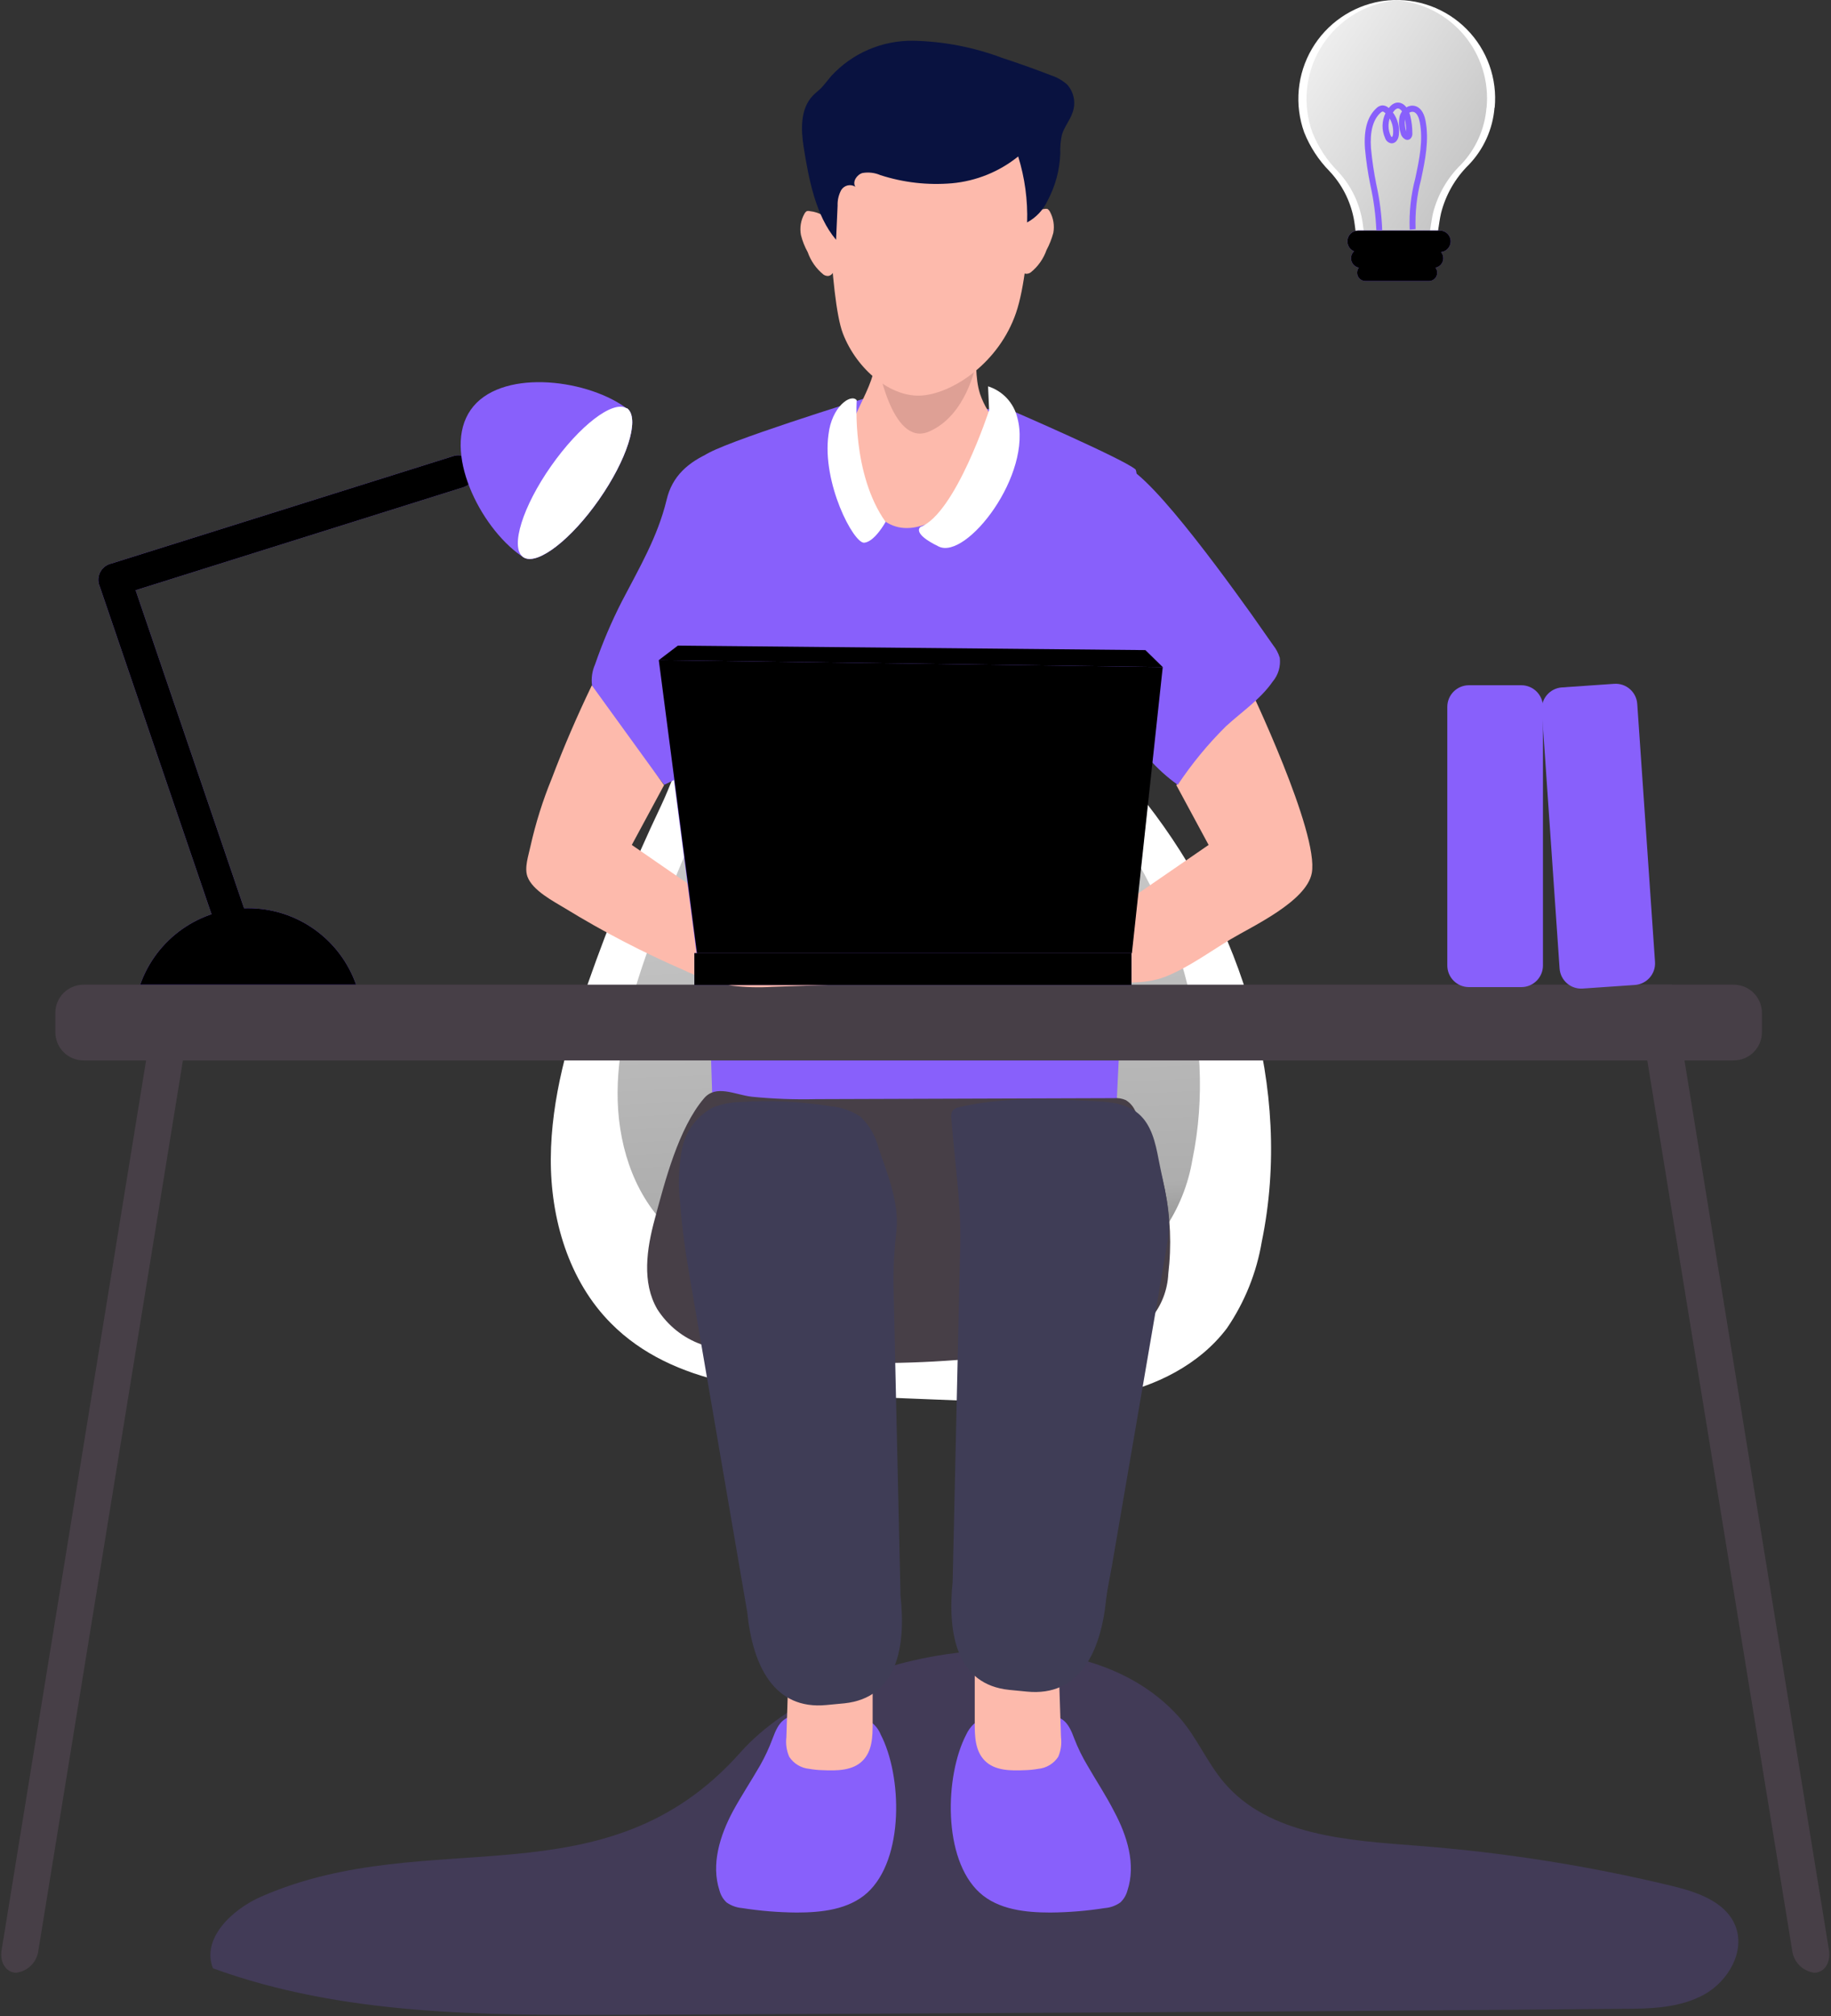 <svg width="677" height="745" viewBox="0 0 677 745" fill="none" xmlns="http://www.w3.org/2000/svg">
<rect x="0" y="0" width="677" height="745" fill="#333333" stroke="none"/>
<g clip-path="url(#clip0)">
<path opacity="0.18" d="M96.788 700.758C85.88 705.483 74.377 716.288 78.74 727.356C126.604 744.769 178.798 744.769 229.736 744.537C353.196 743.976 476.657 743.447 599.953 742.324C610.233 742.324 620.976 742.026 630 737.103C639.024 732.18 645.503 720.946 641.569 711.463C637.867 702.608 627.355 699.106 618.001 696.859C587.122 689.419 555.696 684.469 524.025 682.057C498.308 680.074 469.253 678.323 452.56 658.664C446.247 651.23 442.478 641.879 436.033 634.61C397.457 591.161 306.721 610.523 273.798 647.529C223.654 704.029 159.262 673.632 96.788 700.758Z" fill="#8860FB"/>
<path d="M217.472 363.145C210.134 384.126 203.787 405.834 203.655 428.071C203.523 450.308 210.266 473.337 225.967 489.065C248.94 512.193 284.706 514.737 317.199 516.026L360.171 517.744C377.062 518.405 394.118 519.066 410.679 515.696C427.24 512.325 443.437 504.363 453.651 490.816C460.221 481.205 464.62 470.28 466.542 458.799C478.177 402.332 459.303 342.164 423.835 296.7C413.523 282.892 400.937 270.937 386.615 261.346C362.749 246.18 291.714 223.448 268.377 248.857C257.766 260.388 251.056 283.748 244.346 297.889C234.235 319.149 225.264 340.932 217.472 363.145Z" fill="white"/>
<path d="M239.52 351.118C233.57 368.102 228.446 385.646 228.347 403.654C228.248 421.661 233.702 440.263 246.395 452.984C264.972 471.586 293.929 473.734 320.174 474.791L354.981 476.179C368.607 477.257 382.314 476.691 395.804 474.493C409.192 471.751 422.248 465.341 430.446 454.372C435.784 446.618 439.35 437.786 440.892 428.5C450.312 382.805 435.041 334.168 406.349 297.394C398.012 286.213 387.829 276.537 376.236 268.78C356.932 256.522 299.482 238.151 280.607 258.67C272.046 268.02 266.592 286.92 261.204 298.319C253.04 315.52 245.802 333.145 239.52 351.118Z" fill="url(#paint0_linear)"/>
<path d="M281.07 652.32C277.764 658.069 274.095 663.587 270.955 669.369C266.162 678.356 262.856 688.963 266.03 698.611C266.473 700.29 267.378 701.812 268.641 703.005C270.329 704.194 272.303 704.912 274.36 705.087C281.042 706.133 287.793 706.685 294.556 706.739C303.812 706.739 313.794 705.648 320.67 699.437C334.454 686.914 333.528 656.087 325.628 640.954C324.863 639.028 323.544 637.373 321.838 636.196C320.132 635.02 318.115 634.376 316.042 634.346C309.795 633.131 303.41 632.787 297.069 633.322C289.962 634.115 288.078 635.833 285.598 642.606C284.348 645.959 282.834 649.207 281.07 652.32Z" fill="#8860FB"/>
<path d="M299.218 653.642C300.877 653.938 302.557 654.103 304.242 654.137C309.398 654.369 315.249 654.336 318.918 650.668C322.587 647 322.654 641.615 322.654 636.626V617.264C322.654 604.477 310.688 606.228 301.3 607.814C299.118 608.072 297.032 608.855 295.218 610.094C291.912 612.704 291.549 617.462 291.417 621.625L290.755 642.011C290.465 644.453 290.83 646.928 291.813 649.181C292.63 650.435 293.721 651.488 295.004 652.26C296.286 653.033 297.727 653.505 299.218 653.642Z" fill="#FDBAAC"/>
<path d="M402.019 652.32C405.324 658.069 408.993 663.587 411.935 669.369C416.761 678.356 420.067 688.962 416.86 698.61C416.417 700.29 415.512 701.812 414.249 703.005C412.567 704.204 410.59 704.923 408.53 705.086C401.859 706.131 395.119 706.684 388.367 706.739C379.111 706.739 369.096 705.648 362.253 699.436C348.436 686.914 349.362 656.087 357.262 640.954C357.926 639.523 358.844 638.224 359.972 637.121C361.965 635.591 364.347 634.652 366.848 634.412C373.106 633.197 379.502 632.852 385.855 633.388C392.928 634.181 394.813 635.899 397.292 642.672C398.595 646.014 400.177 649.241 402.019 652.32Z" fill="#8860FB"/>
<path d="M383.871 653.642C382.212 653.936 380.532 654.102 378.847 654.137C373.657 654.369 367.84 654.336 364.171 650.668C360.501 647 360.402 641.615 360.402 636.626V617.264C360.402 604.477 372.401 606.228 381.756 607.814C383.949 608.066 386.048 608.848 387.871 610.094C391.177 612.704 391.507 617.462 391.639 621.625L392.3 642.011C392.601 644.45 392.248 646.925 391.276 649.181C390.459 650.435 389.368 651.488 388.085 652.26C386.803 653.033 385.362 653.505 383.871 653.642Z" fill="#FDBAAC"/>
<path d="M374.748 152.013C374.748 152.013 415.075 169.459 419.802 173.424C424.033 176.959 412.563 418.952 411.671 430.78C410.778 442.609 346.255 444.492 318.356 439.173C299.742 435.383 281.526 429.851 263.947 422.652C263.947 422.652 255.122 172.697 260.642 168.237C266.162 163.776 319.48 147.289 319.48 147.289L374.748 152.013Z" fill="#8860FB"/>
<path d="M242.098 450.473C239.09 461.508 237.272 473.932 243.023 483.778C246.856 489.808 252.59 494.389 259.32 496.796C266.009 499.152 272.975 500.629 280.045 501.191C323.359 506.13 367.196 503.751 409.72 494.153C415.652 493.344 421.222 490.83 425.752 486.917C429.51 482.328 431.689 476.651 431.966 470.727C434.487 449.73 430.138 428.483 419.571 410.163C418.837 408.662 417.69 407.401 416.265 406.528C414.895 405.922 413.394 405.672 411.902 405.801L301.861 406.165C293.873 406.364 285.881 406.066 277.93 405.273C271.748 404.546 264.708 400.614 260.278 405.9C250.857 416.936 245.8 436.728 242.098 450.473Z" fill="#473F47"/>
<path d="M242.098 450.473C239.09 461.508 237.272 473.932 243.023 483.778C246.856 489.808 252.59 494.389 259.32 496.796C266.009 499.152 272.975 500.629 280.045 501.191C323.359 506.13 367.196 503.751 409.72 494.153C415.652 493.344 421.222 490.83 425.752 486.917C429.51 482.328 431.689 476.651 431.966 470.727C434.487 449.73 430.138 428.483 419.571 410.163C418.837 408.662 417.69 407.401 416.265 406.528C414.895 405.922 413.394 405.672 411.902 405.801L301.861 406.165C293.873 406.364 285.881 406.066 277.93 405.273C271.748 404.546 264.708 400.614 260.278 405.9C250.857 416.936 245.8 436.728 242.098 450.473Z" fill="url(#paint1_linear)"/>
<path d="M373.227 624.467L379.673 625.094C399.176 627.044 407.043 610.424 408.993 590.93C409.456 586.866 410.414 582.769 411.109 578.738L423.967 503.867L429.917 469.174C430.512 465.672 431.14 462.202 431.702 458.7C433.421 448.523 430.347 438.71 428.396 428.5C427.239 422.322 425.752 415.681 420.992 411.583C416.232 407.486 409.654 407.123 403.506 406.826C387.177 406.099 370.616 405.339 354.717 409.138C353.738 409.264 352.836 409.732 352.171 410.46C351.726 411.301 351.575 412.266 351.742 413.202C352.899 428.732 355.378 444.129 355.047 459.658L352.237 584.421C350.254 603.816 353.725 622.517 373.227 624.467Z" fill="#3F3D56"/>
<path d="M312.241 629.423L305.63 630.05C286.16 632 278.26 615.38 276.31 595.886L255.32 473.634C253.634 463.92 252.213 454.57 251.486 444.691C250.679 438.011 250.902 431.247 252.147 424.635C252.791 421.333 254.18 418.221 256.207 415.536C258.235 412.851 260.848 410.663 263.848 409.138C267.019 407.934 270.374 407.285 273.765 407.222C284.929 406.493 296.139 407.025 307.183 408.808C311.152 409.144 314.966 410.499 318.257 412.74C321.512 415.904 323.805 419.925 324.868 424.337C328.173 433.853 332.438 444.36 331.479 454.537C330.689 461.037 330.314 467.582 330.355 474.13L331.314 517.414L332.933 588.221C332.9 588.616 332.9 589.014 332.933 589.41C335.082 608.673 331.611 627.374 312.241 629.423Z" fill="#3F3D56"/>
<path d="M651.452 374.28V381.417C651.457 382.787 651.191 384.144 650.669 385.41C650.148 386.677 649.382 387.828 648.414 388.798C647.447 389.768 646.298 390.538 645.032 391.063C643.767 391.588 642.41 391.858 641.04 391.858H30.876C29.506 391.858 28.149 391.588 26.884 391.063C25.619 390.538 24.469 389.768 23.502 388.798C22.535 387.828 21.768 386.677 21.247 385.41C20.726 384.144 20.46 382.787 20.464 381.417V374.28C20.464 371.52 21.561 368.873 23.514 366.921C25.466 364.969 28.115 363.872 30.876 363.872H641.04C643.802 363.872 646.45 364.969 648.403 366.921C650.355 368.873 651.452 371.52 651.452 374.28Z" fill="#473F47"/>
<path d="M461.65 253.251C461.65 253.251 487.829 307.769 485.02 322.637C483.07 333.111 463.005 342.297 455.072 347.054C447.139 351.812 439.172 357.661 430.942 360.899C422.711 364.137 413.323 362.881 404.96 362.617L361.989 361.229C359.939 361.229 357.196 360.469 357.196 358.388C357.196 357.165 358.254 356.207 359.278 355.513C362.493 353.273 366.223 351.886 370.12 351.482C379.405 350.894 388.578 349.14 397.424 346.261L446.874 312.229L434.941 290.125L461.65 253.251Z" fill="#FDBAAC"/>
<path d="M262.989 167.047C254.395 170.781 248.511 175.935 246.461 184.757C243.156 198.403 236.38 209.835 229.934 222.226C226.087 229.749 222.774 237.533 220.017 245.519C218.947 247.947 218.559 250.62 218.893 253.251C219.465 255.241 220.431 257.095 221.736 258.703C229.383 269.364 237.338 279.794 245.602 289.993C250.59 287.686 255.358 284.932 259.849 281.765C261.601 278.99 260.906 272.316 261.171 269.078C261.656 262.47 262.096 255.784 262.493 249.022L262.989 167.047Z" fill="#8860FB"/>
<path d="M360.039 121.682C360.36 123.251 360.569 124.841 360.667 126.44C361.097 132.85 360.436 139.425 362.353 145.537C363.094 147.74 364.092 149.847 365.328 151.815C369.922 159.084 364.237 170.946 360.204 177.554C355.081 185.914 346.982 194.075 336.702 195.066C323.778 196.222 318.158 181.849 315.778 171.64C314.39 165.759 313.2 161.529 315.415 155.714C317.629 149.899 321.067 144.348 322.819 138.202C324.29 131.121 325.13 123.923 325.331 116.693C325.418 114.767 325.926 112.884 326.819 111.175C327.575 110.057 328.551 109.106 329.688 108.379C330.824 107.651 332.098 107.164 333.43 106.946C336.038 106.488 338.699 106.41 341.33 106.714C345.4 106.705 349.409 107.704 352.998 109.622C354.912 111.066 356.52 112.876 357.728 114.946C358.937 117.016 359.722 119.306 360.039 121.682Z" fill="#FDBAAC"/>
<path d="M324.174 132.552C324.174 132.552 329.429 165.428 343.412 159.514C357.394 153.599 360.799 134.733 360.799 134.733L324.174 132.552Z" fill="#DEA095"/>
<path d="M365.724 151.584C365.724 151.584 353.361 189.647 340.338 194.735C340.338 194.735 336.867 197.015 347.114 201.971C357.361 206.928 381.954 175.307 376.136 154.293C375.476 151.606 374.135 149.133 372.242 147.113C370.349 145.094 367.967 143.595 365.327 142.762L365.724 151.584Z" fill="white"/>
<path d="M316.769 147.883C316.769 147.883 314.885 175.241 327.446 192.852C327.446 192.852 323.447 200.187 319.546 200.551C315.646 200.914 303.845 178.446 306.324 160.604C307.481 150.328 314.555 145.306 316.769 147.883Z" fill="white"/>
<path d="M305.894 59.201C305.894 59.201 306.555 110.051 311.679 123.301C316.802 136.55 329.529 147.19 341.164 146.132C352.799 145.075 369.459 133.775 375.673 115.602C381.888 97.43 381.888 54.311 379.409 48.661C376.93 43.011 363.575 25.698 332.768 31.315C311.58 35.181 305.2 51.437 305.894 59.201Z" fill="#FDBAAC"/>
<path d="M462.642 226.884C466.939 232.964 469.98 237.358 470.707 238.383C471.826 239.774 472.668 241.366 473.186 243.074C473.379 244.64 473.247 246.229 472.798 247.741C472.348 249.253 471.592 250.657 470.575 251.863C465.98 258.472 459.204 262.965 453.287 268.384C446.627 274.973 440.657 282.224 435.47 290.026C431.458 287.161 427.796 283.834 424.562 280.113C421.462 277.764 419.035 274.64 417.526 271.056C416.017 267.471 415.48 263.552 415.968 259.694L415.373 217.071L415.042 195.76C415.042 192.092 410.315 175.506 412.596 172.631C418.017 165.858 447.767 206.135 462.642 226.884Z" fill="#8860FB"/>
<path d="M299.448 78.035C299.071 77.92 298.668 77.92 298.291 78.035C297.924 78.272 297.628 78.603 297.432 78.993C296.089 81.381 295.633 84.165 296.143 86.857C296.7 89.072 297.544 91.205 298.655 93.201C299.786 96.442 301.801 99.304 304.473 101.461C305.009 101.846 305.667 102.022 306.324 101.956C306.801 101.873 307.241 101.642 307.58 101.296C309.295 99.27 310.191 96.678 310.092 94.027C310.806 90.323 310.123 86.486 308.175 83.255C307.197 81.794 305.907 80.569 304.398 79.666C302.889 78.763 301.198 78.206 299.448 78.035Z" fill="#FDBAAC"/>
<path d="M386.152 77.209C386.533 77.126 386.928 77.126 387.309 77.209C387.669 77.453 387.964 77.782 388.168 78.167C389.495 80.572 389.95 83.362 389.457 86.064C388.859 88.265 388.017 90.393 386.945 92.407C385.811 95.638 383.796 98.488 381.128 100.635C380.584 101.034 379.915 101.222 379.243 101.163C378.783 101.058 378.361 100.829 378.02 100.503C376.311 98.474 375.416 95.884 375.508 93.234C374.771 89.53 375.456 85.684 377.425 82.462C378.4 80.995 379.689 79.763 381.198 78.855C382.707 77.946 384.399 77.384 386.152 77.209Z" fill="#FDBAAC"/>
<path d="M297.168 54.51C296.11 47.901 295.879 40.269 300.474 35.412C301.432 34.388 302.589 33.562 303.581 32.57C304.573 31.579 306.093 29.564 307.382 28.044C311.227 23.884 315.903 20.578 321.108 18.341C326.312 16.105 331.93 14.986 337.595 15.059C348.896 15.286 360.075 17.442 370.65 21.436C376.6 23.374 382.505 25.477 388.367 27.746C390.645 28.463 392.75 29.645 394.548 31.216C395.822 32.624 396.679 34.359 397.023 36.226C397.367 38.093 397.186 40.019 396.499 41.789C395.507 44.597 393.458 46.976 392.631 49.818C392.136 52.062 391.936 54.361 392.036 56.657C391.828 62.765 390.222 68.744 387.342 74.136C385.752 77.567 383.098 80.394 379.773 82.198C380.035 73.943 378.918 65.701 376.467 57.814C369.461 63.463 360.938 66.912 351.973 67.726C343.046 68.493 334.056 67.471 325.529 64.719C323.449 63.822 321.152 63.547 318.918 63.926C316.77 64.521 315.051 67.23 316.274 69.014C315.854 68.747 315.385 68.566 314.894 68.481C314.403 68.396 313.9 68.409 313.414 68.52C312.929 68.631 312.47 68.837 312.064 69.126C311.659 69.415 311.314 69.781 311.051 70.204C310.086 71.974 309.618 73.972 309.696 75.986L309.134 88.608C301.565 79.72 299.019 66.041 297.168 54.51Z" fill="#091240"/>
<path d="M218.827 253.251C213.406 264.518 208.415 276.049 203.986 287.746C200.664 295.859 198.033 304.237 196.119 312.791C195.424 316.095 193.805 320.622 195.028 323.959C196.912 329.08 204.68 333.078 209.043 335.721C222.948 344.237 237.428 351.778 252.378 358.288C258.173 361.062 264.308 363.062 270.625 364.236C275.581 364.842 280.583 364.986 285.566 364.665L314.257 363.674C316.869 363.674 320.273 362.782 320.505 360.172C320.505 358.354 318.951 356.868 317.398 355.909C312.28 352.672 306.71 350.211 300.87 348.607C295.152 347.054 288.078 348.112 282.69 346.195C276.608 344.048 269.831 337.241 264.443 333.508L233.603 312.229L245.536 290.125L218.827 253.251Z" fill="#FDBAAC"/>
<path d="M418.348 352.242H257.535L243.42 243.933L429.752 246.511L418.348 352.242Z" fill="#8860FB"/>
<path d="M72.261 363.872L67.633 391.858L14.216 720.616C13.99 722.722 13.062 724.692 11.581 726.208C10.1 727.724 8.153 728.698 6.052 728.975C2.283 728.975 -0.163 725.209 0.598 720.616L54.014 391.858L58.543 363.872H72.261Z" fill="#473F47"/>
<path d="M604.547 363.872L609.075 391.858L662.625 720.616C662.851 722.722 663.779 724.692 665.26 726.208C666.741 727.724 668.688 728.698 670.789 728.975C674.558 728.975 677.004 725.209 676.243 720.616L622.826 391.858L618.298 363.872H604.547Z" fill="#473F47"/>
<path d="M418.348 352.209H256.741V364.004H418.348V352.209Z" fill="#8860FB"/>
<path d="M418.348 352.209H256.741V364.004H418.348V352.209Z" fill="url(#paint2_linear)"/>
<path d="M131.661 363.872H51.833C54.74 355.611 60.141 348.455 67.29 343.392C74.44 338.33 82.986 335.611 91.747 335.611C100.509 335.611 109.054 338.33 116.204 343.392C123.353 348.455 128.754 355.611 131.661 363.872Z" fill="#8860FB"/>
<path d="M48.18 212.348C47.102 209.187 43.664 207.499 40.502 208.577C37.34 209.654 35.651 213.09 36.729 216.251L79.682 342.155C80.76 345.315 84.198 347.004 87.36 345.926C90.522 344.848 92.211 341.412 91.133 338.252L48.18 212.348Z" fill="#8860FB"/>
<path d="M40.7 208.399C37.513 209.4 35.74 212.794 36.742 215.979C37.743 219.165 41.138 220.937 44.326 219.936L171.288 180.068C174.475 179.067 176.247 175.673 175.246 172.487C174.245 169.301 170.849 167.53 167.662 168.531L40.7 208.399Z" fill="#8860FB"/>
<path d="M131.661 363.872H51.833C54.74 355.611 60.141 348.455 67.29 343.392C74.44 338.33 82.986 335.611 91.747 335.611C100.509 335.611 109.054 338.33 116.204 343.392C123.353 348.455 128.754 355.611 131.661 363.872Z" fill="url(#paint3_linear)"/>
<path d="M48.18 212.348C47.102 209.187 43.664 207.499 40.502 208.577C37.34 209.654 35.651 213.09 36.729 216.251L79.682 342.155C80.76 345.315 84.198 347.004 87.36 345.926C90.522 344.848 92.211 341.412 91.133 338.252L48.18 212.348Z" fill="url(#paint4_linear)"/>
<path d="M40.7 208.399C37.513 209.4 35.74 212.794 36.742 215.979C37.743 219.165 41.138 220.937 44.326 219.936L171.288 180.068C174.475 179.067 176.247 175.673 175.246 172.487C174.245 169.301 170.849 167.53 167.662 168.531L40.7 208.399Z" fill="url(#paint5_linear)"/>
<path d="M221.472 184.625C211.225 199.295 199.093 208.679 193.904 206.135C193.671 206.011 193.45 205.867 193.243 205.705L192.549 205.276C177.409 194.669 163.427 166.618 174.038 151.452C184.648 136.286 215.819 139.755 230.959 150.361L231.62 150.857C231.842 150.992 232.053 151.147 232.248 151.32C236.413 155.318 231.752 169.922 221.472 184.625Z" fill="#8860FB"/>
<path d="M221.472 184.625C211.225 199.295 199.093 208.679 193.904 206.135L193.441 205.87C193.36 205.837 193.29 205.779 193.243 205.705C188.648 202.038 193.243 187.202 203.754 172.235C214.266 157.267 226.595 147.817 231.62 150.857H231.851L232.248 151.187C236.413 155.318 231.752 169.922 221.472 184.625Z" fill="#8860FB"/>
<path d="M221.472 184.625C211.225 199.295 199.093 208.679 193.904 206.135L193.441 205.87C193.36 205.837 193.29 205.779 193.243 205.705C188.648 202.038 193.243 187.202 203.754 172.235C214.266 157.267 226.595 147.817 231.62 150.857H231.851L232.248 151.187C236.413 155.318 231.752 169.922 221.472 184.625Z" fill="white"/>
<path d="M562.501 253.218H543.131C538.713 253.218 535.131 256.798 535.131 261.214V356.768C535.131 361.184 538.713 364.764 543.131 364.764H562.501C566.919 364.764 570.5 361.184 570.5 356.768V261.214C570.5 256.798 566.919 253.218 562.501 253.218Z" fill="#8860FB"/>
<path d="M596.832 252.69L577.507 254.021C573.1 254.324 569.773 258.142 570.077 262.547L576.645 357.876C576.949 362.281 580.768 365.607 585.175 365.303L604.5 363.973C608.907 363.67 612.234 359.852 611.93 355.447L605.362 260.118C605.058 255.712 601.239 252.387 596.832 252.69Z" fill="#8860FB"/>
<path d="M418.513 352.242H257.7L243.586 243.933L429.917 246.511L418.513 352.242Z" fill="url(#paint6_linear)"/>
<path d="M250.626 238.581L243.586 243.934L429.917 246.511L423.504 240.233L250.626 238.581Z" fill="url(#paint7_linear)"/>
<path d="M552.588 39.772C551.948 47.714 548.575 55.188 543.042 60.924C538.074 65.822 534.539 71.983 532.821 78.743C532.342 80.813 532.08 82.948 531.71 85.279H501.199C500.981 83.732 500.829 82.185 500.524 80.682C499.239 74.146 496.134 68.105 491.567 63.255C487.529 59.145 484.351 54.272 482.217 48.921C480.405 43.886 479.719 38.514 480.21 33.185C480.701 27.857 482.355 22.7 485.057 18.08C487.759 13.46 491.442 9.489 495.846 6.447C500.251 3.405 505.27 1.366 510.549 0.474C511.529 0.321 512.488 0.212 513.425 0.125C518.728 -0.316 524.063 0.411 529.054 2.255C534.045 4.099 538.57 7.016 542.311 10.798C546.052 14.581 548.917 19.138 550.704 24.148C552.49 29.158 553.156 34.499 552.653 39.794L552.588 39.772Z" fill="white"/>
<path d="M549.616 39.772C548.993 47.714 545.626 55.191 540.093 60.924C535.118 65.82 531.576 71.982 529.85 78.743C529.37 80.813 529.131 82.948 528.738 85.279H504.221C504.003 83.732 503.851 82.185 503.546 80.682C502.261 74.146 499.156 68.105 494.589 63.255C490.551 59.145 487.372 54.273 485.239 48.921C483.427 43.886 482.741 38.514 483.232 33.185C483.723 27.857 485.377 22.7 488.079 18.08C490.781 13.46 494.464 9.489 498.868 6.447C503.273 3.405 508.292 1.366 513.57 0.474C514.551 0.321 515.51 0.213 516.447 0.125C521.245 0.519 525.918 1.862 530.193 4.075C534.468 6.288 538.26 9.329 541.35 13.019C544.44 16.71 546.766 20.977 548.192 25.573C549.619 30.169 550.118 35.003 549.66 39.794L549.616 39.772Z" fill="url(#paint8_linear)"/>
<path d="M532.407 85.213H502.158C499.967 85.213 498.192 86.988 498.192 89.178V89.2C498.192 91.389 499.967 93.164 502.158 93.164H532.407C534.597 93.164 536.373 91.389 536.373 89.2V89.178C536.373 86.988 534.597 85.213 532.407 85.213Z" fill="#8860FB"/>
<path d="M530.097 91.879H503.073C501.112 91.879 499.521 93.469 499.521 95.43C499.521 97.391 501.112 98.981 503.073 98.981H530.097C532.059 98.981 533.649 97.391 533.649 95.43C533.649 93.469 532.059 91.879 530.097 91.879Z" fill="#8860FB"/>
<path d="M528.332 97.695H504.86C503.163 97.695 501.788 99.071 501.788 100.767V100.789C501.788 102.485 503.163 103.86 504.86 103.86H528.332C530.029 103.86 531.405 102.485 531.405 100.789V100.767C531.405 99.071 530.029 97.695 528.332 97.695Z" fill="#8860FB"/>
<path d="M532.407 85.213H502.158C499.967 85.213 498.192 86.988 498.192 89.178V89.2C498.192 91.389 499.967 93.164 502.158 93.164H532.407C534.597 93.164 536.373 91.389 536.373 89.2V89.178C536.373 86.988 534.597 85.213 532.407 85.213Z" fill="url(#paint9_linear)"/>
<path d="M530.097 91.879H503.073C501.112 91.879 499.521 93.469 499.521 95.43C499.521 97.391 501.112 98.981 503.073 98.981H530.097C532.059 98.981 533.649 97.391 533.649 95.43C533.649 93.469 532.059 91.879 530.097 91.879Z" fill="url(#paint10_linear)"/>
<path d="M528.332 97.695H504.86C503.163 97.695 501.788 99.071 501.788 100.767V100.789C501.788 102.485 503.163 103.86 504.86 103.86H528.332C530.029 103.86 531.405 102.485 531.405 100.789V100.767C531.405 99.071 530.029 97.695 528.332 97.695Z" fill="url(#paint11_linear)"/>
<path d="M508.892 85.104C508.658 79.532 507.929 73.992 506.713 68.549C505.781 64.03 505.105 59.463 504.686 54.868C504.207 47.919 505.58 43.061 508.892 40.012C509.465 39.403 510.239 39.024 511.071 38.944C511.519 38.94 511.964 39.025 512.379 39.193C512.794 39.361 513.172 39.61 513.49 39.925C513.599 39.794 513.687 39.663 513.796 39.554C514.357 38.843 515.115 38.313 515.975 38.029C516.411 37.903 516.869 37.868 517.319 37.928C517.769 37.988 518.202 38.141 518.59 38.378C519.151 38.706 519.635 39.152 520.007 39.685C520.464 39.392 520.975 39.193 521.51 39.1C522.045 39.006 522.593 39.02 523.123 39.14C525.106 39.641 526.479 41.515 527.068 44.543C528.484 51.819 526.937 59.16 525.433 66.327C523.855 72.307 523.172 78.488 523.406 84.669L521.227 84.865C520.965 78.472 521.662 72.077 523.297 65.891C524.823 58.681 526.261 51.884 524.932 45.044C524.692 43.824 524.082 41.711 522.6 41.34C522.068 41.244 521.52 41.361 521.074 41.667C521.228 42.05 521.351 42.443 521.445 42.844C521.964 44.983 522.22 47.178 522.208 49.379C522.228 49.724 522.174 50.07 522.05 50.393C521.926 50.716 521.734 51.009 521.489 51.252C521.265 51.454 520.991 51.592 520.697 51.653C520.402 51.715 520.096 51.696 519.811 51.601C519.324 51.388 518.895 51.061 518.562 50.648C518.228 50.234 517.998 49.747 517.893 49.226C517.211 47.198 517.083 45.025 517.522 42.931C517.705 42.295 518.001 41.698 518.394 41.166C518.164 40.794 517.851 40.481 517.479 40.251C517.348 40.167 517.2 40.112 517.046 40.089C516.892 40.067 516.735 40.077 516.585 40.121C516.138 40.287 515.751 40.583 515.474 40.97C515.299 41.166 515.169 41.362 515.016 41.558C516.812 43.995 517.593 47.032 517.195 50.032C516.977 51.535 516.084 52.973 514.515 52.973C513.973 52.915 513.461 52.7 513.039 52.356C512.618 52.012 512.305 51.553 512.139 51.034C511.486 49.578 511.161 47.995 511.187 46.399C511.214 44.803 511.591 43.232 512.292 41.798H512.183C511.66 41.297 511.333 41.188 511.202 41.21C510.902 41.295 510.631 41.461 510.418 41.689C507.65 44.238 506.473 48.66 506.909 54.759C507.329 59.265 507.991 63.744 508.892 68.178C510.124 73.751 510.853 79.423 511.071 85.126L508.892 85.104ZM513.861 43.715C513.161 45.782 513.262 48.036 514.144 50.032C514.25 50.291 514.414 50.523 514.624 50.708C514.879 50.416 515.032 50.049 515.06 49.662C515.287 47.629 514.86 45.576 513.839 43.802L513.861 43.715ZM519.462 43.933C519.308 45.512 519.479 47.105 519.963 48.616C519.932 47.071 519.757 45.533 519.44 44.02L519.462 43.933Z" fill="#8860FB"/>
</g>
<defs>
<linearGradient id="paint0_linear" x1="342.487" y1="544.111" x2="320.16" y2="55.698" gradientUnits="userSpaceOnUse">
<stop offset="0.01"/>
<stop offset="0.08" stop-opacity="0.69"/>
<stop offset="0.21" stop-opacity="0.32"/>
<stop offset="1" stop-opacity="0"/>
</linearGradient>
<linearGradient id="paint1_linear" x1="54208.5" y1="28598.3" x2="53992.3" y2="20583" gradientUnits="userSpaceOnUse">
<stop stop-color="#E5C6D6"/>
<stop offset="0.08" stop-opacity="0.69"/>
<stop offset="0.21" stop-opacity="0.32"/>
<stop offset="1" stop-opacity="0"/>
</linearGradient>
<linearGradient id="paint2_linear" x1="29779" y1="1952.64" x2="29778.4" y2="2328.16" gradientUnits="userSpaceOnUse">
<stop offset="0.01"/>
<stop offset="0.08" stop-opacity="0.69"/>
<stop offset="0.21" stop-opacity="0.32"/>
<stop offset="1" stop-opacity="0"/>
</linearGradient>
<linearGradient id="paint3_linear" x1="15396.4" y1="6817.26" x2="17324.2" y2="6817.26" gradientUnits="userSpaceOnUse">
<stop offset="0.01"/>
<stop offset="0.08" stop-opacity="0.69"/>
<stop offset="0.21" stop-opacity="0.32"/>
<stop offset="1" stop-opacity="0"/>
</linearGradient>
<linearGradient id="paint4_linear" x1="2327.04" y1="30304.6" x2="2528.59" y2="30304.6" gradientUnits="userSpaceOnUse">
<stop offset="0.01"/>
<stop offset="0.08" stop-opacity="0.69"/>
<stop offset="0.21" stop-opacity="0.32"/>
<stop offset="1" stop-opacity="0"/>
</linearGradient>
<linearGradient id="paint5_linear" x1="2369.07" y1="26573.4" x2="2878.04" y2="26573.4" gradientUnits="userSpaceOnUse">
<stop offset="0.01"/>
<stop offset="0.08" stop-opacity="0.69"/>
<stop offset="0.21" stop-opacity="0.32"/>
<stop offset="1" stop-opacity="0"/>
</linearGradient>
<linearGradient id="paint6_linear" x1="32842.3" y1="11288.1" x2="35862.7" y2="26086.4" gradientUnits="userSpaceOnUse">
<stop offset="0.01"/>
<stop offset="0.08" stop-opacity="0.69"/>
<stop offset="0.21" stop-opacity="0.32"/>
<stop offset="1" stop-opacity="0"/>
</linearGradient>
<linearGradient id="paint7_linear" x1="34303.1" y1="1057.18" x2="34302.2" y2="1409.1" gradientUnits="userSpaceOnUse">
<stop offset="0.01"/>
<stop offset="0.08" stop-opacity="0.69"/>
<stop offset="0.21" stop-opacity="0.32"/>
<stop offset="1" stop-opacity="0"/>
</linearGradient>
<linearGradient id="paint8_linear" x1="622.188" y1="113.293" x2="458.606" y2="6.074" gradientUnits="userSpaceOnUse">
<stop offset="0.01"/>
<stop offset="0.13" stop-opacity="0.69"/>
<stop offset="0.25" stop-opacity="0.32"/>
<stop offset="1" stop-opacity="0"/>
</linearGradient>
<linearGradient id="paint9_linear" x1="9763.35" y1="658.091" x2="9763.26" y2="767.499" gradientUnits="userSpaceOnUse">
<stop offset="0.01"/>
<stop offset="0.13" stop-opacity="0.69"/>
<stop offset="0.25" stop-opacity="0.32"/>
<stop offset="1" stop-opacity="0"/>
</linearGradient>
<linearGradient id="paint10_linear" x1="8783.45" y1="627.409" x2="8782.16" y2="727.198" gradientUnits="userSpaceOnUse">
<stop offset="0.01"/>
<stop offset="0.13" stop-opacity="0.69"/>
<stop offset="0.25" stop-opacity="0.32"/>
<stop offset="1" stop-opacity="0"/>
</linearGradient>
<linearGradient id="paint11_linear" x1="7685.09" y1="586.014" x2="7684.48" y2="655.3" gradientUnits="userSpaceOnUse">
<stop offset="0.01"/>
<stop offset="0.13" stop-opacity="0.69"/>
<stop offset="0.25" stop-opacity="0.32"/>
<stop offset="1" stop-opacity="0"/>
</linearGradient>
<clipPath id="clip0">
<rect width="676" height="745" fill="white" transform="translate(0.459)"/>
</clipPath>
</defs>
</svg>
